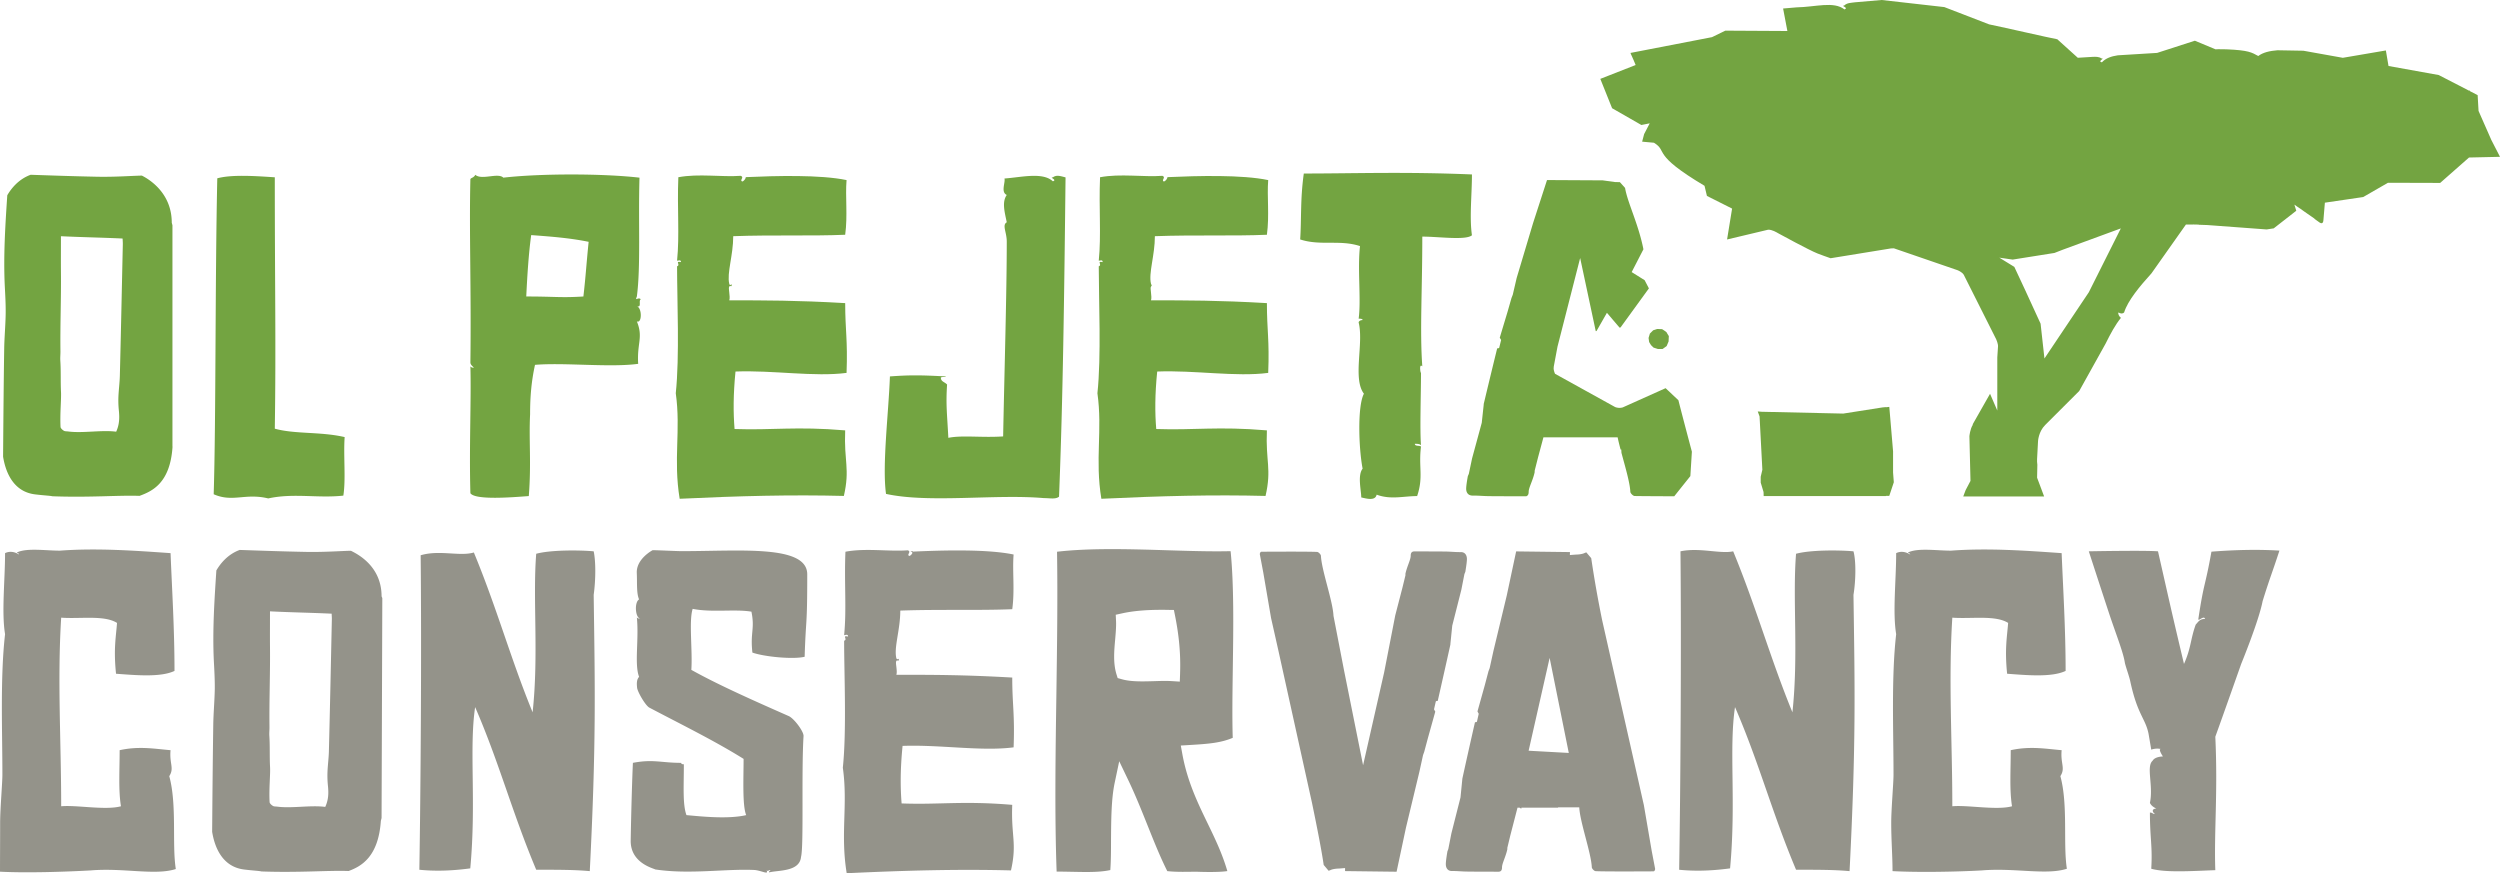 <svg baseProfile="tiny" xmlns="http://www.w3.org/2000/svg" width="700" height="244.5" viewBox="0 0 700 244.5" overflow="inherit"><path fill-rule="evenodd" fill="#73A441" d="M473.73 126.488s-3-11.275-3.773-14.417l-3.59-3.383-12.002 5.387a3.335 3.335 0 0 1-2.134-.104l-16.823-9.31v-.003s-.512-1.106-.355-1.85c.017-.046 0-.1 0-.16l1.05-5.596 6.342-24.814 4.365 20.483.216-.03 2.914-5.108 3.533 4.148.276-.04 7.946-10.946-1.197-2.292-3.627-2.268 3.29-6.387c-1.38-7.05-4.477-13.116-5.14-17.177l-1.456-1.622-1.328-.017-3.472-.48-15.6-.084-3.895 12.02-4.6 15.39-1.094 4.705-.355.904-1.085 3.8-2.204 7.324.382.638-.537 2.184s-.095.182-.564.146a2525.93 2525.93 0 0 0-3.774 15.604v.177l-.547 5.073-2.706 9.957-.912 4.33-.28.652c-.318 1.77-.483 3.022-.464 3.62.033.982.552 1.85 1.872 1.824 1.486-.025 2.958.14 4.443.15 2.287.04 7.27.03 10.497.04.47-.165.685-.542.685-1.237 0-1.178 1.147-3.11 1.668-5.46l.017-.487.938-3.703 1.508-5.617h20.78c.216 1.064.514 2.232.824 3.426h.2c.01.314.025.613.045.92 1.084 4.035 2.37 8.367 2.487 10.922.026.404.764 1.145 1.187 1.16.757.043 11.107.078 11.107.078l1.738-2.182 2.774-3.47.425-6.816zM530.268 135.03l-.208-2.725v-5.928l-1.058-12.45-.946.104v-.04l-.947.086-11.003 1.726-22.8-.508-1.138-.09.512 1.396.78 14.925-.46 1.965v1.637l.79 2.62.026.577.01.57h34.228v-.048l.946-.014z"/><path fill="#73A441" d="M354.732 120.504c-13.898-1.17-20.294 0-30.985-.38-.38-4.618-.38-9.62.27-16.097 10.42-.41 22.126 1.564 31.08.382.374-9.226-.364-11.88-.364-19.535-13.527-.782-22.5-.782-32.45-.782.355-1.077-.364-3.437 0-3.832.08-.138.21-.333.21-.333-.07-.112-.142-.25-.21-.45-.738-3.033 1.084-7.95 1.084-13.345 11.07-.4 22.04 0 31.366-.4.738-5.39 0-10.69.364-15.307-7.304-1.533-19.722-1.21-28.218-.825.043.355-.552 1.216-1.04 1.216-.728-.39.727-1.19-.365-1.586-5.302.396-11.783-.677-17.46.396-.362 8.852.368 16.106-.362 23.376.363 0 1.094-.394 1.094.388-1.822-.388 0 .785-1.094 1.182 0 9.52.73 25.23-.373 35.536 1.466 10.396-.728 18.455 1.103 29.548 16.73-.795 31.356-1.17 45.974-.795 1.747-7.64 0-9.618.375-18.356M236.654 120.504c-13.883-1.17-20.295 0-30.975-.38-.375-4.618-.375-9.62.26-16.097 10.42-.41 22.133 1.564 31.097.382.347-9.226-.383-11.88-.383-19.535-13.517-.782-22.48-.782-32.458-.782.372-1.077-.365-3.437 0-3.832.07-.098.12-.16.154-.228.122-.008.286.123.286.123s.01 0 .01-.01c.32.113.38-.903-.122-.33-.087.03-.148.014-.19-.035-.042-.086-.077-.173-.138-.304-.72-3.032 1.11-7.95 1.11-13.344 11.053-.4 22.03 0 31.348-.4.73-5.39 0-10.69.383-15.307-7.315-1.533-19.733-1.21-28.228-.825.053.355-.555 1.216-1.032 1.216-.738-.39.727-1.19-.373-1.586-5.303.396-11.782-.677-17.467.396-.356 8.852.374 16.106-.356 23.376.356 0 1.094-.394 1.094.388-1.83-.388 0 .785-1.094 1.182 0 9.52.73 25.23-.363 35.536 1.457 10.396-.737 18.455 1.092 29.548 16.73-.795 31.35-1.17 45.976-.795 1.746-7.64 0-9.618.366-18.356M697.568 39.178l-3.575-8.12-.25-4.42-2.18-1.128-.102-.225-.147.095-8.47-4.37-14.062-2.532-.737-4.352-12.053 2.057-11.044-1.98-7.254-.13c-2.16.17-4.052.596-5.38 1.607-1.81-.974-2.61-1.617-8.92-1.872l-2.308-.03-.727.035-5.798-2.415-10.57 3.415-11.026.675c-1.812.274-3.35.8-4.44 1.97-1.39-.315 1.032-1.162-.072-1.083-.823-.556-1.666-.488-2.678-.444l-3.992.245-5.737-5.182c-2.28-.407-14.16-3.154-19.097-4.174L544.41 1.983 526.867 0l-7.444.64c-1.226.174-2.237.13-3.062.918-1.102.1 1.42.56.096 1.087-3.02-2.373-8.025-.687-13.438-.582l-3.75.32 1.197 6.298-17.37-.098-3.732 1.82-22.827 4.418c-.017.13.686 1.458 1.44 3.384l-9.89 3.878 3.298 8.215 8.198 4.7 2.34-.465-1.568 3.015-.554 2.118 3.305.3c4.05 2.493-.938 3.067 14.16 12.056l.677 2.837 7.045 3.544-1.406 8.65 11.514-2.74c1.104-.018 2.25.685 2.9 1.054.226.125 8.587 4.695 10.896 5.6 1.224.465 2.438.92 3.68 1.338l16.91-2.75c.235-.026.513-.044.808-.026l17.77 6.107c.018.005 1.346.496 1.814 1.338v.006l9.067 18.035c.016.036.556 1.25.502 1.998l-.2 3.083v14.854l-.678-1.563-1.353-3.13-4.876 8.582.07.07c-.814 1.258-.972 3.25-.972 3.25l.303 12.49-1.354 2.576-.676 1.785h22.648l-1.97-5.256.076-3.592c-.077-.615-.11-1.18-.077-1.654l.262-4.935s.104-2.662 1.978-4.538v-.006l9.562-9.553 7.375-13.25c1.37-2.768 2.74-5.32 4.303-7.228-.382-.235-.938-1.116-.686-1.516.746.465 1.387.292 1.586-.022 1.034-3.31 4.367-7.297 7.653-10.932l9.642-13.66c1.603-.016 3.15-.016 3.582.018l-.015.044 2.47.085 16.564 1.228 1.98-.304 6.316-4.927-.53-1.72 1.43 1.004.025-.018 1.346.97 2.846 1.978-.01.062 1.513 1.076c.372.208.91.313.98-.72l.41-4.897 10.73-1.578 6.934-3.996 14.618.043 8.078-7.114L700 43.91l-2.432-4.732zM584.86 81.848l-12.415 18.53-1.08-9.75-4.3-9.36-3.054-6.54-4.2-2.583 3.74.54 11.694-1.858 2.294-.894 12.242-4.495 4.05-1.485-8.97 17.894z"/><path fill-rule="evenodd" fill="#73A441" d="M465.376 92.164l-1.36-.05-1.13.37-.92.922-.37 1.226.162 1.142.53.868.703.686 1.19.384h1.352l1.127-.81.54-1.29.07-1.51s-.55-.86-.61-1.02c-.05-.163-1.284-.918-1.284-.918M298.353 49.673c-1.46-.385-2.55-.78-3.558 0-1.11 0 1.362.688 0 1.092-2.837-2.667-8.972-1.092-13.537-.784.278 1.175-1.092 3.82.635 4.607-1.37 1.963-.635 4.62 0 7.648-1.37.792 0 2.75 0 5.413 0 14.13-.635 35.398-1.015 54.55-6.11.398-11.41-.4-15.342.398-.353-6.878-.725-9.234-.353-14.926-.738-.785-1.745-.785-1.745-1.968.634-.3 1.373 0 1.373-.3-7.13-.396-10.335-.396-15.634 0-.374 10.315-2.197 24.836-1.093 32.89 12.07 2.645 30.62 0 44.147 1.175 1.82 0 3.295.395 4.3-.393 1.1-27.582 1.45-56.117 1.823-89.4M76.944 120.03c.356-23.762 0-39.467 0-70.386-5.77-.392-12.164-.792-16.104.286-.632 29.152-.356 67.442-1.006 88.457 5.31 2.354 8.885-.39 15.27 1.174 7.13-1.56 13.9 0 21.033-.788.728-4.61 0-11.086.365-16.39-6.768-1.565-13.91-.78-19.558-2.353M178.32 89.985c1.47.686 1.47-3.827 0-4.216 1.47.388.373-1.573 1.102-1.963-.73-.79-1.734.78-1.1-.79 1.1-8.34.37-21.008.737-33.27-10.335-1.19-27.793-1.19-38.126 0-1.468-1.485-6.03.778-7.852-.8-.383.8-1.104.8-1.37 1.18-.365 14.936.266 30.63 0 51.346 0 .685.632 1.076.987 1.477-.356 0-.723 0-.987-.4.265 9.234-.366 22.588 0 35.553 1.37 1.96 11.33 1.176 16.353.797.73-9.14 0-15.63.364-22.894 0-5.008.366-9.238 1.373-13.848 8.225-.685 21.118.792 28.89-.285-.372-5.8 1.467-7.374-.372-11.888m-14.966-6.967c-6.395.398-7.852 0-16 0 .277-5.688.643-11.78 1.38-17.19 5.396.4 10.697.79 16.086 1.882-.737 7.357-.737 8.826-1.466 15.308M380.423 89.23c.382 0 1.112 0 1.112.392-.73 0-1.112.39-1.112.688 1.476 5.797-1.733 15.707 1.476 19.93-1.84 3.435-1.477 15.202-.364 20.99-1.477 1.876-.383 6.09-.383 8.05 1.38.3 3.94 1.08 4.305-.777 3.938 1.47 7.48.4 11.34.4 1.822-5.412.354-8.06 1.085-13.86-.354-.376-1.728 0-1.728-.776.643 0 1.373 0 1.728.4-.354-4.524 0-14.037 0-20.51 0 1.18-.73-2.665.363-1.58-.718-9.91 0-21 0-36.328 4.678 0 12.167 1.095 13.9-.375-.73-5.017 0-11.337 0-17.03-18.83-.79-32.823-.26-47.08-.26-1.015 7.26-.624 12.67-1.015 18.456 5.685 1.865 11.08 0 16.755 1.865-.746 6.48.347 14.936-.382 20.326M9.75 138.416c2.685.33 4.218.365 4.913.537 10.534.395 18.654-.328 24.41-.11 3.433-1.278 8.537-3.458 9.228-13.653l-.016-.367V63.08l-.19-.723c0-8.48-6.535-12.262-8.372-13.192-.887.018-1.77.062-2.658.095-3.426.166-6.862.3-10.28.217-6.073-.125-12.14-.33-18.204-.54-3.435 1.253-5.493 3.924-6.543 5.74-.562 8.458-1.1 16.897-.7 25.38.138 2.61.286 5.207.25 7.82-.053 3.33-.374 6.663-.416 10.012-.155 9.98-.225 19.967-.31 29.964.556 3.49 2.377 9.732 8.89 10.562m7.31-62.306c-.025-3.228 0-6.464 0-9.97 5.933.287 11.548.374 17.265.648.027.617.07 1.103.062 1.572-.27 12.3-.52 24.585-.833 36.888-.052 1.962-.322 3.917-.4 5.876a27.27 27.27 0 0 0 .14 3.958c.182 1.933.147 3.813-.766 5.795-4.014-.536-9.376.478-13.437-.062-.416-.064-.885 0-1.225-.212-.382-.233-.9-.684-.918-1.07-.19-3.653.236-7.72.13-9.776-.146-2.894 0-5.86-.19-8.75-.06-.876.044-1.755.036-2.626-.097-7.42.215-14.84.137-22.27"/><path fill-rule="evenodd" fill="#94938A" d="M106.844 166.984c0-8.47-6.733-11.848-8.59-12.77-.874.012-1.76.055-2.653.094-3.418.16-6.863.3-10.282.215-6.074-.123-12.13-.332-18.204-.54-3.427 1.25-5.483 3.93-6.533 5.74-.555 8.456-1.11 16.9-.702 25.382.14 2.61.287 5.2.26 7.818-.06 3.33-.37 6.662-.425 10.01-.147 9.977-.234 19.977-.312 29.965.557 3.486 2.38 9.727 8.905 10.56 2.68.33 4.207.364 4.9.546 10.535.387 18.666-.336 24.41-.123 3.437-1.272 8.335-3.858 9.022-14.046l.2-.785.208-61.595-.2-.47zm-14.75 43.31c-.05 1.958-.32 3.91-.398 5.876-.052 1.314 0 2.652.138 3.953.19 1.945.157 3.82-.764 5.81-4.018-.548-9.378.466-13.438-.073-.417-.06-.885 0-1.224-.213-.382-.23-.904-.68-.92-1.07-.2-3.65.242-7.715.13-9.77-.157-2.89-.01-5.868-.2-8.753-.06-.87.06-1.756.035-2.625-.087-7.43.225-14.845.146-22.267-.026-3.236 0-6.473 0-9.986 5.926.303 11.54.38 17.267.656.018.625.068 1.104.052 1.58-.262 12.294-.514 24.583-.826 36.88M166.233 154.37c-4.292-.386-12.162-.386-16.092.685-1.007 12.664.73 28.3-1.007 44.39-6.124-14.91-9.95-29.04-16.452-44.75-3.93 1.17-9.594-.788-14.897.78.28 27.188 0 65.773-.364 88.057 3.93.39 8.5.39 14.257-.39 1.733-18.753-.366-33.388 1.36-45.153 6.775 15.6 10.333 29.433 17.103 45.538 6.116 0 10.696 0 15 .39 1.82-36.03 1.456-50.946 1.092-77.347.6-4.32.6-9.437 0-12.2M518.97 154.37c-4.296-.386-12.155-.386-16.076.685-1.014 12.664.72 28.3-1.014 44.39-6.127-14.91-10.11-29.366-16.59-45.075-3.55.795-9.407-1.13-14.758 0 .27 27.19 0 66.88-.367 89.162 3.932.39 8.506.39 14.258-.39 1.734-18.753-.367-33.388 1.378-45.153 6.762 15.6 10.316 29.433 17.094 45.538 6.117 0 10.69 0 14.983.39 1.832-36.03 1.47-50.946 1.094-77.347.652-3.953.756-9.48 0-12.2M283.81 209.254c.356-9.22-.38-11.893-.38-19.537-13.52-.78-22.49-.78-32.452-.78.374-1.085-.356-3.437 0-3.83.043-.065.068-.112.103-.17.088-.052.185-.022.253.01.044.03.07.052.103.056v.004-.004c.28.07.348-.727 0-.48-.277.225-.458-.217-.458-.217-.73-3.033 1.102-7.94 1.102-13.34 11.055-.39 22.02 0 31.35-.39.737-5.388 0-10.69.38-15.31-7.313-1.533-19.72-1.205-28.224-.812-.02-.143-.15-.2-.417-.088-.14.047-.254.12-.254.12.765-.007.497.48.487.5-.208.34-.547.67-.85.67-.73-.39.73-1.17-.375-1.573-5.298.404-11.78-.682-17.455.404-.365 8.824.355 16.088-.365 23.35.365 0 1.103-.387 1.103.398-1.822-.398 0 .79-1.102 1.172 0 9.53.72 25.236-.365 35.547 1.468 10.402-.73 18.455 1.085 29.547 16.746-.786 31.366-1.173 45.995-.786 1.735-7.666 0-9.627.355-18.357-13.892-1.172-20.294 0-30.975-.398-.374-4.618-.374-9.614.268-16.108 10.415-.393 22.127 1.58 31.09.402M619.203 154.47c-1.84 10.282-2.05 8.128-3.662 18.82-.12.9 1.52-1.11 1.892 0-1.507 0-1.89.798-2.637 1.605-1.484 4.133-1.276 6.53-3.28 11.004-3.896-16.417-3.773-16.157-7.278-31.53-3.825-.307-19.376 0-19.376 0s4.87 14.965 6.057 18.51c1.885 5.53 3.663 10.043 4.053 12.764.373 1.51 1.198 3.658 1.527 5.238 2.004 9.316 4.242 10.264 5.103 14.617l.745 4.39c.252-.06 1.396-.492 2.846-.135-1.16-.295.425 2.055.425 2.055s-2.228 0-2.887 1.2c-1.873 1.622.278 7.06-.757 11.794.375.8 1.036 1.213 1.8 1.605-1.042 0-1.425.71-.383 1.524-.66 0-.66-.412-1.416-.412 0 7.16.758 9.48.375 15.732 4.025 1.107 10.923.662 17.936.395-.38-10.585.736-21.632 0-37.356 2.16-5.953 7.246-20.395 7.246-20.395s4.918-11.964 5.994-17.556c2.094-6.768 2.558-7.54 4.712-14.17-6.56-.4-13.14-.16-19.03.297M340.764 154.37c-4.574 0-9.285-.155-14.263-.306-4.99-.158-10.12-.307-15.125-.307-6.08 0-11.044.227-15.407.73.206 13.145 0 26.763-.182 39.954-.244 16.616-.504 33.78.068 49.61h.6c1.266 0 2.558.035 3.86.057 1.258.025 2.543.053 3.773.053 2.083 0 4.633-.06 6.795-.54.182-2.378.2-5.333.2-8.407.044-5.63.068-11.453 1.013-15.965l1.284-6.1 2.664 5.566c1.89 3.97 3.583 8.186 5.223 12.283 1.785 4.45 3.47 8.72 5.568 12.918 2.805.31 5.625.17 8.226.17 0 0 5.876.256 8.593-.18-1.408-4.84-3.35-8.873-5.477-13.277-2.802-5.78-5.69-11.75-7.09-19.307l-.468-2.57 2.432-.144c5.577-.32 8.84-.63 12.112-2.012-.174-5.816-.077-12.46.02-19.473.164-11.526.328-23.42-.617-32.79-1.258.024-2.518.04-3.8.04m-10.343 34.173l-.086 2.31-2.146-.136a25.663 25.663 0 0 0-2.028-.06c-1.015 0-2.057.034-3.11.067-1.092.033-2.185.06-3.235.06-2.48 0-4.26-.187-5.75-.614l-1.122-.314-.364-1.16c-.918-3.117-.624-6.428-.337-9.627.15-1.76.304-3.448.252-5.015l-.087-1.928 1.772-.387c3.026-.672 6.653-.992 11.07-.992.58 0 1.172 0 1.75.018l1.694.025.355 1.786c.773 3.95 1.613 9.356 1.372 15.967M460.275 225.4c-.644-2.81-1.31-5.836-2.032-9.008l-9.638-42.727a314.896 314.896 0 0 1-3.064-17.385l-1.377-1.62-.4.145c-.895.48-2.5.475-2.5.475l-1.7.13.02-.83-15.063-.188-2.628 12.348-3.74 15.56-1.042 4.753-.34.906-1.015 3.85-2.064 7.394.35.656-.495 2.205s-.096.184-.55.148c-1.238 5.44-2.444 10.82-3.53 15.775l-.017.174-.51 5.12-2.553 10.075-.86 4.375-.25.658c-.304 1.797-.46 3.055-.442 3.656.024.99.52 1.87 1.76 1.84 1.405-.02 2.794.143 4.182.152 2.62.04 6.075.025 8.695.047.788.01 1.094-.375 1.094-1.236 0-1.08 1.006-2.872 1.483-5.02l.01-.454.822-3.422 2.02-7.805h.584l.456.298c.036-.096.044-.195.078-.3h10.24v-.1h5.936c.17 4.058 3.34 12.798 3.512 16.8.027.38.67 1.057 1.05 1.074 2.64.154 15.75.06 16.183.06.45 0 .503-.673.503-.673l-.98-5.138-2.188-12.772zm-32.26-15.2l5.882-25.993 5.363 26.615-11.245-.62zM406.107 180.32l.52-5.125 2.55-10.062.86-4.39.26-.642c.295-1.808.46-3.07.44-3.68-.043-.985-.527-1.858-1.76-1.83-1.397.02-2.793-.138-4.183-.16-2.617-.03-6.08-.026-8.694-.04-.78-.008-1.102.377-1.102 1.223 0 1.1-.996 2.875-1.475 5.033v.457l-.832 3.416-2.02 7.79-3.107 15.957-5.898 26-5.345-26.617-2.942-15.22c-.167-4.06-3.34-12.794-3.514-16.808-.026-.373-.678-1.057-1.06-1.078-2.63-.145-15.14-.057-15.564-.057-.442 0-.494.674-.494.674l.97 5.138 2.188 12.777c.643 2.818 1.316 5.838 2.03 9.012l9.43 42.73c1.476 7.126 2.676 13.255 3.272 17.362l1.373 1.634.396-.13c.912-.487 2.51-.487 2.51-.487l1.707-.14-.01.85 14.433.18 2.626-12.345 3.74-15.56 1.042-4.755.33-.918 1.03-3.845 2.066-7.404-.355-.644.503-2.205s.105-.177.54-.15c1.23-5.437 2.445-10.813 3.54-15.776v-.164zM577.262 210.053c-4.558-.393-8.86-1.184-14.257 0 0 5.787-.374 11.094.363 15.703-4.294 1.18-12.434-.4-16.718 0 0-18.352-1.11-35.246 0-52.81 5.302.397 12.052-.782 15.626 1.472-.28 3.818-1 7.264-.28 14.23 5.304.385 12.436 1.078 16.378-.79 0-11.878-.73-23.358-1.112-32.98-9.962-.694-20.65-1.476-30.977-.694-3.932 0-8.963-.78-11.8.398-.73 0 .364.297.364.686-1.096-.686-2.464-1.084-3.922-.39 0 7.66-1.018 16.495 0 22.683-1.382 12.167-.74 27.1-.74 39.358 0 2.357-.642 9.627-.642 13.455 0 4.91.364 9.31.364 13.543 7.41.393 17.823.193 24.956-.197 9.24-.778 18.106 1.395 23.86-.468-1.084-6.963.37-17.896-1.82-25.932 1.468-2.254 0-3.445.356-7.267M47.757 210.053c-4.572-.393-8.868-1.184-14.257 0 0 5.787-.372 11.094.366 15.703-4.305 1.18-12.435-.4-16.735 0 0-18.352-1.093-35.246 0-52.81 5.308.397 12.077-.782 15.633 1.472-.276 3.818-1.003 7.264-.276 14.23 5.31.385 12.442 1.078 16.372-.79 0-11.878-.73-23.358-1.102-32.98-9.96-.694-20.66-1.476-30.984-.694-3.94 0-8.962-.78-11.8.398-.73 0 .365.297.365.686-1.095-.686-2.467-1.084-3.923-.39 0 7.66-1.008 16.495 0 22.683C.037 189.728.67 204.66.67 216.92c0 2.357-.634 9.627-.634 13.455 0 4.91-.035 9.475-.035 13.695 7.394.396 18.24.04 25.36-.35 9.236-.777 18.095 1.475 23.865-.393-1.096-6.98.363-17.97-1.83-26.006 1.462-2.254 0-3.445.362-7.267M190.867 154.322c-1.405 0-6.67-.27-8.13-.27 0 0-4.616 2.41-4.435 6.385.13 2.893-.12 5.69.643 7.395-1.37.79-1.093 5.203.366 5.404-.356-.045-.72 0-.998-.393.633 6.084-.736 13.15.633 16.674-.703.768-.686 1.832-.556 3.08.14 1.154 2.318 4.945 3.426 5.537 8.364 4.426 18.223 9.242 26.388 14.352 0 5.31-.373 13.086.727 15.746-5.03 1.176-12.52.387-16.726 0-1.094-3.05-.73-8.064-.73-14.242-.364 0-.738 0-.738-.393-5.664 0-7.852-1.084-13.526 0-.19 4.062-.478 13.357-.616 21.72-.123 6.462 6.638 7.86 6.845 8.122 9.596 1.476 19.835-.243 27.955.165 2.197.28 3.94 1.457 3.202 0 .364.676.956-.398 1.102.28-.365 0-.365 0-.365.396 2.465-.675 8.562-.103 8.952-4.356.8-2.947.08-23.93.703-33.81.097-1.265-2.645-4.946-4.155-5.618-9.29-4.1-19.557-8.63-27.262-12.932.373-5.406-.727-13.648.373-17.086 5.4 1.086 11.783 0 16.452.79.998 4.894-.364 5.753.27 11.454 3.296 1.172 11.435 1.963 14.63 1.172.364-11.49.728-7.744.728-23.074 0-8.355-18.794-6.498-35.16-6.498"/></svg>